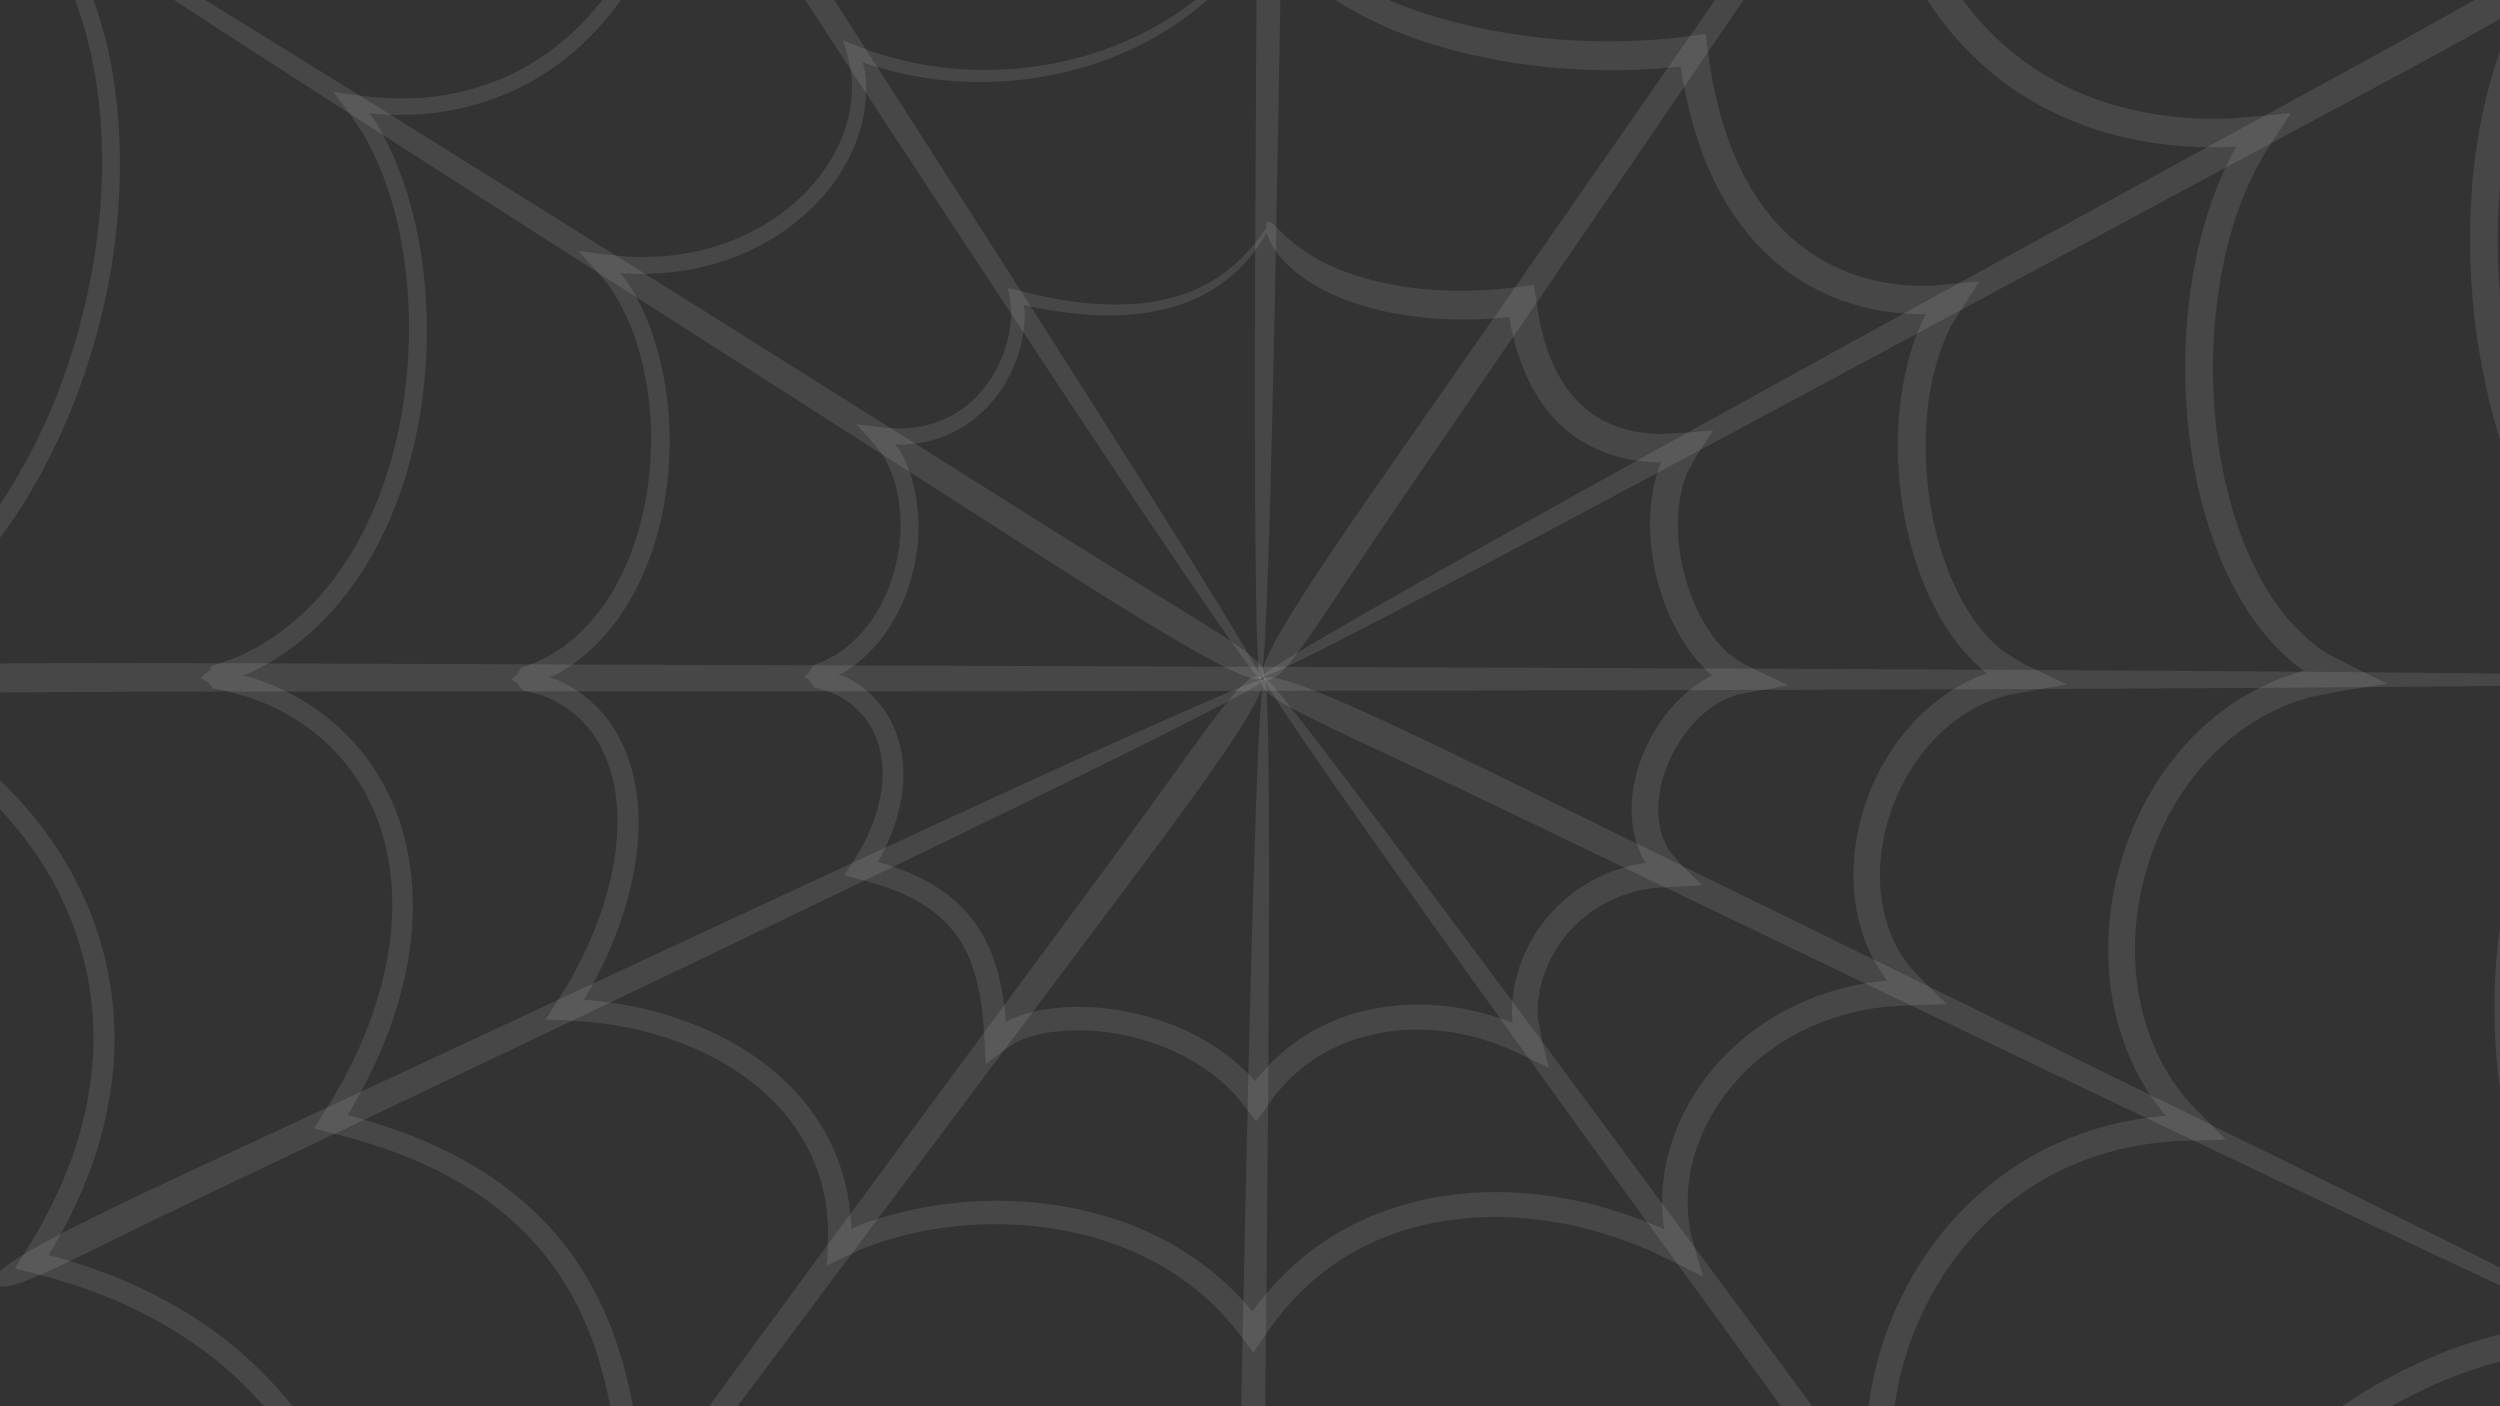 <svg width="800" height="450" viewBox="0 0 800 450" fill="none" xmlns="http://www.w3.org/2000/svg">
<rect x="0" y="0" width="800" height="450" fill="#333333" stroke="none"/>
<g clip-path="url(#clip0_11056_701)">
<path d="M870.651 217.561C870.651 221.068 368.843 221.261 84.81 221.261C-34.551 221.261 -73.032 223.504 -77.708 218.081C-81.821 213.312 -40.683 211.722 80.698 212.257C364.686 213.49 870.651 214.04 870.651 217.546V217.561Z" fill="#FFFCFC" fill-opacity="0.1"/>
<path d="M404.266 217.65C405.765 220.815 191.063 322.965 69.489 380.674C18.404 404.923 2.89 414.774 -1.43 410.822C-5.23 407.345 11.694 397.553 63.877 373.364C185.971 316.784 402.766 214.456 404.28 217.635L404.266 217.65Z" fill="#FFFCFC" fill-opacity="0.1"/>
<path d="M868.335 441.489C866.821 444.654 620.972 326.427 481.85 259.402C423.387 231.231 403.583 224.173 403.627 218.185C403.672 212.926 424.515 221.202 483.736 250.309C622.293 318.434 869.85 438.325 868.335 441.489Z" fill="#FFFCFC" fill-opacity="0.1"/>
<path d="M113.151 609.639C110.33 607.559 263.763 399.589 350.701 281.942C387.237 232.508 397.214 215.228 403.004 216.521C408.096 217.65 396.768 235.644 359.193 285.597C271.275 402.486 115.972 611.72 113.151 609.639Z" fill="#FFFCFC" fill-opacity="0.1"/>
<path d="M404.607 217.1C405.483 217.1 405.928 232.924 406.062 258.867C406.21 284.809 406.047 320.885 405.72 361.433C405.082 442.529 403.79 541.499 402.974 613.042C402.632 643.1 402.989 662.995 402.811 675.625C402.588 688.299 401.89 693.573 399.159 694.836C397.971 695.386 396.976 694.509 396.16 691.894C395.343 689.294 394.69 684.926 394.274 678.656C393.413 666.056 393.354 645.581 393.962 615.003C395.402 543.461 397.184 443.97 399.055 362.369C399.99 321.568 400.94 285.24 401.875 259.119C402.811 232.999 403.731 217.071 404.607 217.085V217.1Z" fill="#FFFCFC" fill-opacity="0.1"/>
<path d="M404.488 216.729C405.201 216.209 415.326 229.017 431.523 250.368C447.72 271.705 469.974 301.584 494.93 335.223C544.827 402.486 605.547 484.727 649.832 543.862C687.051 593.563 701.051 608.05 698.186 613.295C695.736 617.871 681.38 601.854 643.909 550.979C600.099 491.443 539.423 408.474 490.194 340.052C465.564 305.834 443.785 275.27 428.331 253.132C412.876 230.993 403.761 217.264 404.473 216.759L404.488 216.729Z" fill="#FFFCFC" fill-opacity="0.1"/>
<path d="M403.701 216.551C402.024 213.475 627.252 90.241 754.793 20.586C808.387 -8.685 824.599 -20.081 829.29 -16.485C833.418 -13.306 815.706 -1.82 760.955 27.48C632.834 96.036 405.394 219.641 403.716 216.551H403.701Z" fill="#FFFCFC" fill-opacity="0.1"/>
<path d="M-5.913 -41.967C-4.043 -44.939 213.064 91.652 335.9 169.064C387.519 201.603 405.349 210.191 404.488 216.045C403.731 221.201 385.085 211.335 332.886 177.8C210.734 99.364 -7.784 -38.996 -5.913 -41.967Z" fill="#FFFCFC" fill-opacity="0.1"/>
<path d="M674.195 -175.528C677.09 -173.537 534.583 34.433 453.836 152.096C419.898 201.544 410.813 218.75 405.023 217.62C399.931 216.625 410.323 198.676 445.255 148.708C527.012 31.759 671.3 -177.519 674.195 -175.528Z" fill="#FFFCFC" fill-opacity="0.1"/>
<path d="M403.39 217.086C402.514 217.086 402.009 201.752 401.757 176.627C401.504 151.487 401.519 116.54 401.668 77.24C401.979 -1.33 402.855 -97.24 403.405 -166.568C403.627 -195.705 403.197 -214.961 403.345 -227.205C403.523 -239.477 404.221 -244.604 406.938 -245.837C409.284 -246.921 410.976 -242.375 411.867 -230.161C412.772 -217.963 412.906 -198.127 412.416 -168.5C411.258 -99.171 409.877 -2.771 408.348 76.304C407.576 115.842 406.789 151.041 405.958 176.359C405.127 201.678 404.266 217.1 403.39 217.1V217.086Z" fill="#FFFCFC" fill-opacity="0.1"/>
<path d="M403.479 217.427C402.751 217.903 393.339 204.679 378.374 182.644C363.424 160.61 342.922 129.779 320 95.025C274.17 25.534 218.691 -59.589 178.607 -121.147C144.922 -172.883 132.184 -188.35 135.42 -193.313C138.256 -197.681 151.201 -180.713 185.006 -127.818C224.644 -66.008 279.782 19.962 325.003 90.494C347.554 125.797 367.537 157.296 381.7 180.074C395.863 202.866 404.206 216.952 403.479 217.427Z" fill="#FFFCFC" fill-opacity="0.1"/>
<path d="M406.745 71.089C406.923 71.178 406.017 73.229 403.894 76.958C401.534 80.509 397.763 85.843 390.978 90.702C390.132 91.296 389.256 91.905 388.351 92.529C387.386 93.049 386.406 93.599 385.396 94.149C383.407 95.353 381.106 96.125 378.775 97.121C373.995 98.725 368.635 100.092 362.771 100.583C356.937 101.073 350.642 101.073 344.065 100.375C340.799 99.973 337.414 99.587 334 98.904C332.426 98.606 330.08 98.191 329.754 98.087L328.611 97.834L328.046 97.715L327.764 97.656C327.764 97.656 327.66 97.626 327.631 97.641L327.66 97.789C327.794 98.384 327.883 98.978 327.913 99.587C327.913 99.736 327.942 99.884 327.942 100.033V100.701C327.972 101.459 327.898 102.217 327.868 102.975C327.675 106.006 327.126 109.052 326.265 112.053C324.543 118.026 321.559 123.91 317.149 128.962C312.77 134.014 306.846 138.159 300.047 140.343C296.662 141.443 293.084 142.096 289.477 142.26C288.838 142.29 288.333 142.304 287.754 142.26C287.472 142.26 287.205 142.23 286.938 142.2L286.537 142.156C286.433 142.156 286.166 142.067 286.374 142.23C286.775 142.631 287.146 143.062 287.487 143.493L287.948 144.177L288.749 145.603C290.471 148.946 291.718 152.512 292.55 156.182C294.198 163.522 294.346 171.263 292.995 178.871C291.659 186.463 288.942 194.011 284.548 200.831C282.351 204.234 279.708 207.413 276.635 210.221C275.091 211.618 273.458 212.94 271.706 214.114L271.053 214.575C270.875 214.694 270.889 214.679 270.8 214.738L270.4 214.976C270.118 215.154 269.939 215.229 269.717 215.347C269.182 215.615 268.633 215.808 268.084 215.957C268.692 216.046 269.286 216.165 269.85 216.358C270.177 216.462 270.489 216.596 270.786 216.729L272.671 217.754C273.339 218.141 274.037 218.616 274.72 219.047C277.407 220.875 279.842 223.133 281.89 225.733C286.003 230.934 288.319 237.427 288.913 243.935C289.521 250.472 288.497 256.98 286.582 263.102C285.602 266.163 284.355 269.119 282.974 272.002L281.876 274.141L281.579 274.691L281.415 274.973C281.178 275.404 281.074 275.553 280.911 275.82C279.901 275.449 289.224 278.153 294.881 281.125C301.071 284.2 306.965 288.643 311.345 294.453C312.532 295.834 313.379 297.439 314.344 298.969C315.294 300.515 315.962 302.179 316.778 303.798C317.417 305.462 318.07 307.127 318.619 308.82C319.079 310.514 319.644 312.223 319.985 313.932C320.757 317.349 321.292 320.796 321.663 324.214L321.87 326.398L321.9 326.784V326.977L321.915 327.066C321.93 327.066 321.96 327.022 321.989 327.007C322.212 326.799 322.479 326.65 322.746 326.502L323.296 326.249C323.786 326.026 324.276 325.803 324.78 325.625C325.775 325.254 326.77 324.867 327.779 324.585C331.802 323.352 335.9 322.683 339.968 322.371C348.133 321.777 356.269 322.609 364.167 324.496C372.05 326.413 379.74 329.384 386.777 333.678C390.296 335.818 393.651 338.269 396.754 341.048C397.511 341.761 398.312 342.43 399.025 343.187L400.124 344.302L400.673 344.866L400.821 345.03L400.896 345.104L401.4 345.684L401.638 345.981C401.89 345.669 402.157 345.268 402.41 344.911C402.336 344.956 402.87 344.391 403.212 344.005L404.325 342.771L406.552 340.29C408.096 338.685 409.833 337.289 411.481 335.788C413.188 334.362 415.073 333.173 416.87 331.866C424.337 327.022 432.814 323.887 441.47 322.445C450.14 320.989 458.988 321.153 467.524 322.639C469.647 323.099 471.77 323.515 473.878 324.006C475.957 324.63 478.035 325.209 480.099 325.863L483.543 327.17C483.736 327.245 483.988 327.408 484.122 327.423L484.048 327.141C484.018 327.037 484.003 326.992 483.973 326.725L483.899 326.071V325.907L483.87 325.833V325.521V324.065L483.899 321.138C483.899 320.157 484.107 319.206 484.211 318.255L484.597 315.388L485.295 312.594C487.21 305.15 490.936 298.286 495.939 292.61C500.928 286.919 507.237 282.432 514.155 279.565C515.848 278.733 517.644 278.257 519.426 277.707C520.316 277.44 521.207 277.158 522.098 276.92L524.83 276.43L526.032 276.222C526.032 276.222 526.047 276.222 526.106 276.222C526.195 276.207 526.285 276.207 526.359 276.192H526.611L526.745 276.162H526.804C526.804 276.162 526.774 276.132 526.76 276.117C526.641 275.999 526.522 275.865 526.418 275.731L526.27 275.508C525.809 274.647 525.29 273.8 524.934 272.893C523.33 269.327 522.469 265.509 522.202 261.75C521.682 254.202 523.345 246.951 526.136 240.413C528.972 233.861 532.98 227.917 538.146 223.014C540.715 220.578 543.639 218.379 546.802 216.685L547.247 216.432L547.306 216.402L547.41 216.358L547.633 216.269C547.781 216.224 547.93 216.179 548.078 216.165C547.96 216.105 547.796 216.016 547.663 215.927C547.603 215.882 547.529 215.838 547.47 215.778L547.381 215.704L546.742 215.11C543.966 212.569 541.635 209.716 539.601 206.73C535.563 200.757 532.802 194.264 530.887 187.667C528.972 181.055 528.007 174.279 527.992 167.519C527.992 164.131 528.289 160.744 528.868 157.415C529.001 156.583 529.179 155.751 529.372 154.919C529.565 154.087 529.758 153.255 530.011 152.438C530.263 151.621 530.471 150.803 530.783 150.001L531.228 148.798L531.347 148.5C531.317 148.59 531.317 148.589 531.317 148.56V148.515C531.421 148.307 531.525 148.129 531.644 147.965C531.555 147.921 531.317 147.995 531.124 147.965H530.976H530.902H530.857H530.709C529.699 147.906 528.69 147.861 527.68 147.802C526.685 147.772 525.676 147.653 524.696 147.505C523.701 147.371 522.721 147.223 521.742 147.089C520.777 146.866 519.797 146.643 518.847 146.435L517.407 146.108L515.996 145.648C508.499 143.315 501.863 139.006 497.038 133.627C492.169 128.263 489.051 122.142 486.824 116.243C486.304 114.757 485.8 113.286 485.295 111.83C484.924 110.359 484.567 108.903 484.196 107.462C483.84 106.021 483.454 104.594 483.276 103.183C483.187 102.663 483.098 102.143 483.023 101.623L482.994 101.519C482.994 101.519 482.964 101.444 482.905 101.474C482.697 101.504 483.424 101.444 481.554 101.623C478.956 101.875 476.417 102.039 473.952 102.158C469.009 102.351 464.332 102.276 459.938 101.994C451.134 101.4 443.4 99.988 436.793 98.027C423.521 94.194 414.821 88.102 410.174 82.782C407.829 80.123 406.478 77.686 405.75 75.799C405.023 73.897 404.978 72.501 405.26 71.639C405.513 70.866 406.121 70.837 407.042 71.505C407.947 72.174 409.224 73.511 411.139 75.339C414.969 78.919 421.858 84.328 434.032 88.206C440.074 90.152 447.349 91.727 455.826 92.515C460.057 92.901 464.6 93.094 469.41 93.035C471.815 93.005 474.294 92.886 476.833 92.723C478.095 92.604 479.386 92.529 480.693 92.396C481.598 92.307 482.504 92.203 483.409 92.099C484.76 91.935 486.111 91.772 487.477 91.593L489.541 91.341L490.58 91.222C490.58 91.222 490.788 91.148 490.803 91.237L490.847 91.489L490.936 92.01C491.159 93.391 491.382 94.773 491.604 96.17C491.931 98.176 492.258 100.226 492.584 102.291C492.822 103.673 493.237 104.996 493.549 106.377C493.905 107.744 494.173 109.171 494.692 110.493C495.153 111.845 495.628 113.212 496.118 114.609C496.726 115.916 497.335 117.254 497.958 118.591C499.324 121.191 500.868 123.761 502.783 126.079C504.654 128.442 506.925 130.477 509.405 132.349C510.028 132.81 510.726 133.167 511.394 133.598C512.077 133.984 512.7 134.489 513.443 134.771C514.898 135.425 516.323 136.198 517.911 136.644C520.984 137.802 524.399 138.367 527.888 138.724C528.779 138.783 529.655 138.828 530.56 138.887C530.768 138.947 532.03 138.857 532.995 138.813C534.004 138.753 535.014 138.709 536.023 138.649C540.032 138.501 544.204 138.04 548.212 137.743C547.395 138.991 546.534 140.313 545.658 141.651C544.634 143.226 543.595 144.801 542.57 146.39C541.754 147.891 540.937 149.377 540.121 150.878C540.017 151.071 539.943 151.249 539.854 151.427L539.661 151.933L539.468 152.438L539.097 153.448L538.458 155.528C537.686 158.351 537.226 161.338 537.033 164.384C536.647 170.491 537.256 176.88 538.829 183.105C540.388 189.331 542.823 195.467 546.282 200.905C548.019 203.624 550.008 206.15 552.265 208.305L553.111 209.107L555.249 210.667L556.318 211.455L556.852 211.841C557.03 211.975 557.313 212.079 557.55 212.212L560.445 213.654L561.9 214.382L563.459 215.125L566.591 216.625C568.462 217.517 570.318 218.393 572.188 219.285C568.299 219.998 564.409 220.711 560.504 221.424L557.609 222.004C556.674 222.212 555.576 222.346 554.937 222.673L552.725 223.549L551.612 223.98L551.33 224.084L551.211 224.144L550.988 224.277C548.494 225.6 546.237 227.293 544.1 229.284C539.869 233.252 536.409 238.303 534.019 243.801C531.644 249.298 530.293 255.331 530.694 261.14C530.887 264.038 531.54 266.861 532.683 269.416C532.921 270.085 533.307 270.665 533.633 271.289C533.945 271.987 534.494 272.626 535.073 273.28L536.766 275.256L537.612 276.251L538.651 277.291L540.73 279.371L544.619 283.22L543.639 283.339L542.422 283.413L539.972 283.547L535.088 283.814L530.159 284.096C529.313 284.111 528.511 284.275 527.695 284.423L526.374 284.661L524.058 285.062C523.3 285.255 522.558 285.508 521.816 285.731C520.316 286.191 518.787 286.563 517.392 287.276C511.602 289.638 506.346 293.353 502.175 298.078C497.988 302.803 494.87 308.523 493.267 314.645L492.673 316.948L492.361 319.295C492.287 320.083 492.094 320.856 492.094 321.643L492.065 323.991V325.164C492.065 325.283 492.02 325.313 492.065 325.506L492.169 326.086L492.391 327.245L493.252 331.895C493.49 333.411 493.95 335.09 494.366 336.724L495.613 341.642C495.286 341.538 494.826 341.3 494.395 341.107L493.104 340.498L490.535 339.265L485.399 336.813L482.771 335.58C482.326 335.372 481.895 335.238 481.465 335.06L480.262 334.599L477.53 333.544L471.919 331.851L466.188 330.588C458.483 329.221 450.526 329.042 442.821 330.32C435.115 331.583 427.678 334.302 421.16 338.507C419.601 339.651 417.939 340.662 416.454 341.91C415.029 343.217 413.5 344.406 412.149 345.802L410.204 347.957L409.224 349.027C408.883 349.413 408.645 349.606 408.051 350.453C406.017 353.261 403.998 356.129 401.979 358.863L398.832 354.732L395.774 350.988L395.388 350.527C395.254 350.364 395.12 350.201 395.061 350.156L394.586 349.666L393.636 348.685C393.027 348.016 392.315 347.422 391.661 346.798C388.959 344.346 385.99 342.162 382.858 340.246C376.593 336.382 369.615 333.634 362.43 331.866C355.244 330.112 347.806 329.34 340.547 329.83C336.924 330.082 333.346 330.662 329.976 331.687C329.115 331.91 328.314 332.237 327.497 332.534C327.081 332.668 326.695 332.846 326.309 333.024L325.493 333.381C325.122 333.559 324.765 333.753 324.394 333.946L322.197 335.446L321.099 336.189L319.97 337.066L317.699 338.819L315.62 340.468C315.561 340.231 315.487 340.038 315.427 339.785L315.368 338.715L315.249 336.576L315.012 332.326C314.937 330.915 314.863 329.473 314.744 328.077L314.462 325.016C314.121 321.806 313.646 318.627 312.963 315.536C312.651 313.976 312.161 312.505 311.775 310.975C311.3 309.489 310.736 308.063 310.202 306.607C308.925 303.828 307.529 301.109 305.674 298.732C302.066 293.903 297.197 290.129 291.718 287.35C285.825 284.438 281.965 283.145 270.236 280.099C271.558 277.99 272.983 275.82 274.156 273.8L275.076 272.254C275.373 271.749 275.744 271.155 275.848 270.917L276.858 268.986C278.134 266.385 279.263 263.741 280.153 261.036C281.89 255.628 282.781 249.997 282.321 244.544C281.861 239.106 280.02 233.89 276.783 229.745C275.18 227.665 273.25 225.852 271.097 224.366C269.984 223.623 268.974 222.985 267.505 222.286C266.436 221.855 265.397 221.395 264.298 220.979L260.497 219.998C259.384 217.829 258.3 217.101 257.202 216.61L257.974 216.046C258.226 215.823 258.508 215.763 258.746 215.347L259.488 214.322C259.607 214.114 259.74 214.055 259.859 213.743L260.2 212.896C261.804 212.272 263.645 211.737 264.803 210.979L266.762 209.924C267.059 209.761 267.46 209.553 267.698 209.419L268.247 209.033C269.746 208.037 271.157 206.923 272.508 205.719C275.18 203.312 277.526 200.549 279.5 197.562C283.434 191.574 285.988 184.769 287.265 177.89C288.556 171.011 288.482 163.983 287.086 157.445C286.374 154.176 285.32 151.041 283.865 148.144C282.529 144.86 277.466 139.452 274.111 135.871C274.156 135.663 275.046 135.871 275.655 135.93L277.615 136.198C278.906 136.376 280.242 136.525 281.593 136.673C282.93 136.822 284.295 137 285.513 137C286.745 137.015 288.051 137.149 289.209 137.089C292.401 136.985 295.534 136.45 298.488 135.529C304.412 133.702 309.578 130.225 313.512 125.812C317.461 121.414 320.237 116.169 321.885 110.805C322.702 108.116 323.236 105.397 323.459 102.707C323.489 102.039 323.578 101.37 323.563 100.701C323.563 100.434 323.578 99.884 323.563 99.439C323.563 98.978 323.489 98.488 323.444 98.012C323.311 96.14 322.939 94.149 322.628 92.381L322.791 92.203C322.91 92.203 323.073 92.262 323.207 92.292L324.068 92.5L325.79 92.931C326.933 93.213 328.061 93.495 329.175 93.763C331.639 94.402 332.99 94.624 334.727 94.996C338.038 95.739 341.304 96.17 344.466 96.645C350.82 97.462 356.848 97.611 362.459 97.299C368.086 96.987 373.193 95.843 377.795 94.476C380.022 93.599 382.249 92.945 384.164 91.876C385.144 91.385 386.109 90.91 387.029 90.449C387.905 89.885 388.766 89.35 389.598 88.815C396.249 84.476 400.198 79.588 402.826 76.334C405.231 72.887 406.507 71.059 406.715 71.178L406.745 71.089Z" fill="#FFFCFC" fill-opacity="0.1"/>
<path d="M407.101 -27.317C407.205 -27.257 406.834 -26.41 406.032 -24.791C405.26 -23.156 403.909 -20.809 401.979 -17.837C400.005 -14.895 397.422 -11.329 393.933 -7.466C390.429 -3.618 386.064 0.542 380.66 4.628C369.897 12.771 354.725 20.586 335.692 24.182C326.205 25.994 315.813 26.708 304.857 25.92C299.379 25.504 293.767 24.657 288.096 23.38C286.671 23.067 285.246 22.741 283.835 22.325C282.425 21.923 280.97 21.582 279.56 21.091C278.877 20.868 278.283 20.705 277.689 20.482L276.798 20.155L276.353 19.992L276.13 19.918C276.13 19.918 276.041 19.873 276.026 19.888L276.056 20.007C276.382 20.972 276.635 21.953 276.783 22.934L276.947 24.226C277.036 24.85 277.08 25.489 277.095 26.113C277.14 27.376 277.229 28.654 277.14 29.932C276.976 35.028 275.907 40.169 274.081 45.058C270.429 54.879 263.734 63.719 255.227 70.643C246.705 77.597 236.328 82.664 225.105 85.353C219.493 86.69 213.673 87.433 207.764 87.612C206.295 87.701 204.81 87.671 203.326 87.626C201.396 87.597 201.455 87.597 200.891 87.552C200.431 87.507 199.956 87.507 199.495 87.433L198.812 87.344L198.471 87.299C198.382 87.299 198.159 87.225 198.322 87.359C199.005 88.028 199.614 88.741 200.163 89.499L200.683 90.256C201.113 90.91 201.574 91.534 201.96 92.203C202.717 93.555 203.489 94.907 204.261 96.259C207.141 101.786 209.279 107.685 210.867 113.747C213.985 125.901 214.994 138.768 213.822 151.695C212.604 164.592 209.323 177.697 202.91 189.732C199.688 195.735 195.65 201.425 190.647 206.373C189.356 207.577 188.153 208.854 186.728 209.909C185.347 211.009 183.996 212.168 182.467 213.104L180.24 214.575C179.869 214.827 179.483 215.05 179.082 215.258L178.31 215.674C177.865 215.912 177.583 216.076 177.197 216.224C176.633 216.492 176.039 216.64 175.475 216.833C176.113 216.922 176.736 217.056 177.33 217.22C178.147 217.547 177.568 217.131 181.071 218.899C182.333 219.612 183.64 220.28 184.813 221.142L186.624 222.39L188.316 223.787C190.603 225.644 192.577 227.843 194.418 230.146C196.14 232.524 197.758 235.005 198.976 237.665C201.514 242.939 203.058 248.63 203.801 254.35C204.528 260.086 204.484 265.851 203.905 271.556C202.747 282.967 199.421 294.037 194.819 304.526C193.691 307.171 192.414 309.727 191.122 312.297L189.088 316.101L187.455 318.924C187.322 319.162 187.188 319.37 187.04 319.593L186.832 319.92C186.757 319.994 186.876 319.979 186.921 319.979H187.114C187.381 319.979 187.574 319.979 188.168 320.038C188.762 320.083 188.747 320.053 190.617 320.261C202.182 321.45 213.718 324.199 224.644 328.849C235.541 333.5 245.874 340.097 254.262 349.012C262.635 357.882 268.707 369.249 271.097 381.433C271.394 382.948 271.602 384.493 271.854 386.024L272.3 390.645L272.359 392.606C272.359 392.829 272.344 393.067 272.359 393.26C272.582 393.156 272.716 393.081 273.012 392.948L273.458 392.755L273.755 392.621L274.824 392.205C276.249 391.655 277.674 391.105 279.114 390.63C280.554 390.139 281.994 389.664 283.464 389.248C295.133 385.816 307.262 384.211 319.436 384.241C331.595 384.285 343.828 386.009 355.556 389.709C367.269 393.393 378.463 399.188 388.098 407.063C389.316 408.044 390.503 409.024 391.632 410.094C392.775 411.149 393.948 412.174 395.017 413.318C396.085 414.447 397.229 415.517 398.223 416.706L400.391 419.217L400.732 419.663C400.836 419.678 400.94 419.395 401.059 419.276C401.088 419.217 401.207 419.068 401.178 419.098L402.558 417.271L403.969 415.428L405.483 413.66C413.5 404.166 423.565 396.306 434.819 390.972C446.057 385.593 458.305 382.636 470.568 381.759C482.845 380.898 495.167 382.012 507.014 384.791C512.938 386.172 518.772 387.94 524.444 390.065C525.869 390.6 527.279 391.12 528.675 391.729L531.792 393.037C532.104 393.156 532.46 393.379 532.653 393.423C532.564 393.126 532.49 392.844 532.445 392.532L532.253 391.209C532.163 390.466 532.134 389.738 532.06 388.995C531.911 387.524 531.896 386.039 531.896 384.553C531.896 378.639 532.772 372.755 534.465 367.169C537.805 355.951 544.055 345.817 552.102 337.631C560.148 329.429 569.991 323.174 580.561 319.132C585.846 317.126 591.295 315.581 596.832 314.675C598.213 314.392 599.609 314.273 600.989 314.065L602.741 313.828L603.053 313.798C603.513 313.739 603.765 313.783 603.944 313.724C603.736 313.531 603.543 313.323 603.38 313.1L602.608 312.015C602.177 311.391 601.702 310.797 601.346 310.143C600.603 308.835 599.742 307.587 599.119 306.22C596.387 300.871 594.635 295.092 593.774 289.282C592.052 277.603 593.7 265.836 597.664 255.138C601.643 244.44 608.011 234.663 616.474 227.041C620.705 223.237 625.47 220.013 630.607 217.591C631.913 217.041 633.175 216.358 634.526 215.927L635.194 215.689C635.194 215.689 635.313 215.645 635.373 215.63C635.595 215.556 635.922 215.526 636.055 215.466C635.803 215.347 635.595 215.243 635.328 215.05L635.135 214.917L633.561 213.55C632.997 213.045 632.418 212.554 631.869 212.034L630.31 210.429C626.168 206.106 622.828 201.262 620.066 196.21C614.559 186.092 611.218 175.26 609.229 164.428C607.343 153.567 606.764 142.617 607.774 131.889C608.279 126.525 609.155 121.206 610.491 116.006C610.862 114.713 611.174 113.405 611.574 112.128L612.851 108.309L614.336 104.565C614.603 103.941 614.9 103.346 615.182 102.722L615.939 101.103C616.043 100.91 616.206 100.642 616.34 100.449L615.895 100.479H615.672L614.796 100.508C611.5 100.464 608.234 100.315 605.027 99.884C598.599 99.082 592.393 97.433 586.618 95.1C580.843 92.708 575.514 89.617 570.778 85.977C566.042 82.322 561.93 78.132 558.411 73.689C551.33 64.804 546.757 54.953 543.476 45.429C541.947 40.63 540.566 35.905 539.631 31.239C539.082 28.922 538.725 26.604 538.31 24.316L538.057 22.859L537.983 22.399L537.849 21.492L537.82 21.27C537.82 21.27 537.731 21.27 537.701 21.27L537.449 21.299L537.211 21.329H537.092L536.647 21.389C534.465 21.582 532.327 21.834 530.204 21.953C528.081 22.087 525.988 22.25 523.924 22.31C521.86 22.414 519.826 22.458 517.807 22.473C509.761 22.562 502.175 22.176 495.063 21.463C480.811 20.036 468.445 17.302 457.859 14.004C447.289 10.646 438.53 6.664 431.448 2.533C424.397 -1.657 419.022 -5.98 415.133 -9.992C411.228 -14.004 408.853 -17.703 407.428 -20.541C406.017 -23.424 405.631 -25.504 405.72 -26.722C405.81 -27.807 406.478 -27.718 407.71 -26.47C408.318 -25.846 409.061 -24.925 410.115 -23.795C411.08 -22.622 412.386 -21.284 413.886 -19.68C416.974 -16.53 421.383 -12.696 427.589 -8.699C433.794 -4.703 441.841 -0.661 451.891 2.949C461.957 6.515 474.027 9.591 488.116 11.478C502.219 13.35 518.268 14.019 536.157 12.102C538.28 11.85 540.403 11.582 542.556 11.315C543.625 11.196 544.723 11.032 545.777 10.928C545.911 11.939 546.059 12.934 546.193 13.944C546.475 15.965 546.757 18.001 547.039 20.051L547.247 21.552L547.395 22.414L547.707 24.137C548.464 28.758 549.607 33.424 550.914 38.119C553.69 47.465 557.624 56.989 563.77 65.517C569.872 74.016 578.245 81.43 588.652 86.007C593.834 88.34 599.475 89.9 605.384 90.776C608.353 91.163 611.367 91.415 614.425 91.445C614.618 91.445 614.811 91.445 615.004 91.445H615.731C616.533 91.415 617.305 91.445 618.136 91.385C619.769 91.326 621.506 91.148 623.229 90.984C626.628 90.672 630.028 90.345 633.457 90.019C633.071 90.598 632.671 91.222 632.255 91.846C630.755 94.164 629.197 96.422 627.742 98.815L625.53 102.366C625.173 102.96 624.758 103.554 624.446 104.134C624.372 104.282 624.283 104.401 624.208 104.594L623.986 105.07L623.793 105.486C622.694 107.7 621.744 110.018 620.913 112.395C619.25 117.164 618.047 122.187 617.275 127.342C615.776 137.669 615.85 148.471 617.364 159.198C618.894 169.896 621.922 180.609 626.881 190.326C629.375 195.17 632.344 199.776 635.981 203.699C636.931 204.62 637.778 205.675 638.817 206.507L640.301 207.814L640.48 207.978C640.48 207.978 640.583 208.082 640.776 208.201L641.712 208.795L643.582 209.984L645.453 211.172L646.388 211.767C646.552 211.871 646.685 211.96 646.863 212.064L647.472 212.361L652.327 214.709C655.326 216.15 658.339 217.591 661.338 219.032C658.636 219.508 655.934 219.983 653.232 220.459C650.382 220.979 647.531 221.499 644.681 222.019C643.983 222.167 643.196 222.257 642.573 222.435L640.673 222.94C640.005 223.089 639.485 223.326 638.891 223.52L637.585 223.98C636.441 224.337 635.387 224.931 634.274 225.377C629.924 227.412 625.856 230.146 622.204 233.43C614.885 239.982 609.199 248.6 605.651 258.08C602.118 267.544 600.678 277.96 602.147 287.974C602.875 292.967 604.359 297.84 606.631 302.313C607.15 303.457 607.878 304.482 608.472 305.581C608.769 306.131 609.169 306.621 609.511 307.142L610.06 307.914L610.55 308.612C610.743 308.895 610.951 309.147 611.174 309.4C611.575 309.905 612.049 310.41 612.569 310.916L614.054 312.446L617.038 315.507L622.976 321.346C618.092 321.554 612.762 321.554 607.937 321.896L604.226 322.089C603.483 322.119 603.276 322.163 602.949 322.208L601.999 322.341C600.737 322.535 599.475 322.639 598.228 322.891C593.195 323.708 588.266 325.09 583.501 326.888C573.985 330.499 565.151 336.1 557.966 343.396C550.78 350.676 545.243 359.65 542.303 369.457C540.819 374.345 540.062 379.442 540.047 384.538C540.047 385.816 540.047 387.079 540.18 388.342C540.24 388.981 540.255 389.605 540.329 390.243L540.715 392.933C541.116 395.384 542.006 398.133 542.719 400.763C543.461 403.438 544.203 405.904 544.946 408.475C544.5 408.326 543.803 407.94 543.224 407.657L541.412 406.736L537.775 404.909C535.355 403.69 532.921 402.561 530.486 401.372L528.66 400.496C528.289 400.317 528.214 400.288 528.036 400.213L527.546 400.005L525.572 399.173C524.265 398.594 522.914 398.103 521.578 397.598C516.219 395.578 510.741 393.899 505.159 392.591C494.009 389.961 482.474 388.906 471.072 389.679C459.685 390.451 448.417 393.171 438.159 398.059C427.885 402.903 418.725 410.02 411.362 418.712L409.966 420.331L408.66 422.025L407.324 423.778C406.463 424.908 405.81 425.963 405.052 427.047L402.855 430.301L401.757 431.921L401.207 432.738C401.163 432.827 401.118 432.887 401.059 432.768L400.91 432.575L400.613 432.188L395.848 425.948C395.432 425.428 395.076 424.908 394.601 424.388L393.769 423.422L392.374 421.802C391.454 420.718 390.414 419.737 389.449 418.697C388.484 417.642 387.401 416.721 386.361 415.755C385.337 414.76 384.238 413.868 383.125 412.977C374.321 405.77 364.033 400.392 353.136 396.93C342.224 393.468 330.734 391.818 319.287 391.744C307.826 391.685 296.35 393.185 285.439 396.35C282.707 397.123 280.035 398.059 277.392 399.069L276.397 399.441L274.764 400.169L271.439 401.669C269.227 402.68 266.926 403.839 264.684 404.894L264.921 397.375C265.04 394.909 264.907 391.908 264.892 390.972L264.506 386.841C264.283 385.474 264.105 384.107 263.838 382.755C261.73 371.908 256.415 361.879 248.903 353.841C241.361 345.788 231.889 339.651 221.749 335.298C211.58 330.93 200.713 328.285 189.786 327.126C188.762 326.962 186.178 326.844 184.145 326.71C182.096 326.561 179.72 326.472 177.419 326.368L175.697 326.294L174.836 326.264H174.613C174.613 326.264 174.688 326.13 174.717 326.071L174.955 325.699L176.826 322.772L180.537 316.903L183.016 312.669L184.961 309.058C186.193 306.621 187.426 304.185 188.494 301.689C192.889 291.763 196.051 281.333 197.164 270.783C197.714 265.524 197.758 260.249 197.135 255.108C196.482 249.982 195.145 244.99 192.978 240.443C191.939 238.155 190.573 236.06 189.133 234.039C187.589 232.108 185.941 230.25 184.041 228.69L182.63 227.502L181.116 226.447C180.136 225.704 179.023 225.139 177.954 224.53C177.434 224.203 176.87 223.95 176.306 223.698C175.905 223.534 174.762 222.955 173.797 222.628L173.04 222.346L172.194 222.123L170.501 221.677L167.116 220.786C166.522 219.864 165.943 219.211 165.35 218.423L163.613 217.398L165.216 216.061L165.617 215.719C165.75 215.57 165.869 215.273 165.988 215.065L166.745 213.654C169.61 212.762 172.372 211.707 174.51 210.474L175.861 209.761C176.217 209.583 176.558 209.389 176.885 209.166L178.874 207.874C180.24 207.071 181.428 206.017 182.675 205.051C183.952 204.13 185.035 202.956 186.193 201.901C190.706 197.488 194.433 192.317 197.432 186.79C203.429 175.691 206.621 163.344 207.854 151.101C209.041 138.843 208.15 126.585 205.285 115.114C203.83 109.394 201.856 103.852 199.243 98.74C198.545 97.492 197.847 96.244 197.164 94.996C196.808 94.387 196.392 93.807 196.006 93.213L195.205 91.995C194.923 91.549 194.566 91.103 194.24 90.657C192.815 88.889 191.196 87.121 189.712 85.368C188.183 83.659 186.639 82.069 185.124 80.42C185.169 80.242 185.896 80.42 186.401 80.465L188.019 80.688L191.256 81.118C193.394 81.445 195.576 81.594 197.714 81.832C198.783 81.936 199.866 82.069 200.921 82.144L203.34 82.218C204.736 82.263 206.131 82.307 207.512 82.218C213.064 82.099 218.528 81.445 223.798 80.227C234.339 77.79 244.063 73.125 252.05 66.736C260.037 60.376 266.272 52.234 269.687 43.304C271.394 38.847 272.404 34.226 272.597 29.635C272.701 28.491 272.612 27.347 272.597 26.217C272.597 25.653 272.567 25.088 272.478 24.524L272.389 23.677C272.344 23.29 272.315 22.889 272.24 22.503C272.018 20.943 271.513 19.308 271.172 17.748C270.786 16.173 270.296 14.687 269.865 13.172L269.984 13.053C270.058 13.053 270.207 13.127 270.31 13.172L271.008 13.439L272.404 13.974C273.339 14.331 274.26 14.687 275.18 15.044C277.021 15.757 278.921 16.411 280.688 16.99C283.419 17.867 286.151 18.669 288.883 19.294C294.331 20.601 299.735 21.478 305.035 21.953C315.62 22.859 325.716 22.325 334.95 20.705C353.478 17.511 368.383 10.23 379.102 2.563C384.491 -1.27 388.87 -5.223 392.448 -8.848C396.011 -12.503 398.698 -15.891 400.806 -18.684C402.87 -21.507 404.384 -23.706 405.334 -25.237C406.314 -26.737 406.878 -27.495 406.968 -27.436L407.101 -27.317Z" fill="#FFFCFC" fill-opacity="0.1"/>
<path d="M407.903 -121.369C408.036 -121.295 406.968 -119.096 404.711 -114.891C402.246 -110.82 398.565 -104.713 392.418 -97.76C391.632 -96.913 390.83 -96.036 389.999 -95.13C389.583 -94.684 389.152 -94.223 388.737 -93.763C388.276 -93.332 387.816 -92.886 387.356 -92.44C386.421 -91.549 385.456 -90.628 384.476 -89.692C383.466 -88.77 382.383 -87.909 381.299 -86.972C379.161 -85.071 376.682 -83.392 374.188 -81.534C371.575 -79.841 368.888 -78.013 365.918 -76.423C360.039 -73.139 353.418 -70.138 346.099 -67.686C338.78 -65.235 330.778 -63.363 322.227 -62.1C305.124 -59.559 285.899 -59.559 265.322 -61.951C255.034 -63.155 244.404 -64.923 233.493 -67.211C230.761 -67.79 228.014 -68.37 225.253 -69.024C223.917 -69.336 222.566 -69.648 221.215 -69.96C220.562 -70.123 219.894 -70.287 219.24 -70.45L218.261 -70.688C218.112 -70.703 217.889 -70.822 217.815 -70.762L217.904 -70.287C218.023 -69.663 218.142 -69.128 218.246 -68.162L218.394 -66.869C218.424 -66.736 218.439 -66.216 218.468 -65.874L218.528 -64.73L218.647 -62.441V-60.139C218.602 -47.851 216.004 -35.355 211.328 -23.29C206.577 -11.255 199.614 0.394 190.127 10.364C185.392 15.341 180.017 19.888 174.049 23.692C168.066 27.495 161.519 30.556 154.601 32.74C147.683 34.91 140.423 36.247 133.045 36.648C129.363 36.737 125.637 36.886 121.925 36.574L120.767 36.514C120.47 36.514 120.173 36.455 119.891 36.425C119.342 36.366 118.659 36.247 118.214 36.262C118.629 36.826 119.001 37.227 119.461 37.911L120.233 39.099L120.619 39.694C120.693 39.828 120.723 39.828 120.841 40.065L121.227 40.764C122.222 42.636 123.321 44.463 124.211 46.38C125.073 48.312 126.052 50.213 126.824 52.204C130.061 60.079 132.392 68.355 133.995 76.839C137.098 93.807 137.41 111.548 134.93 129.274C132.421 146.955 126.928 164.77 117.204 180.817C112.335 188.796 106.337 196.284 99.137 202.644C95.544 205.838 91.654 208.706 87.512 211.232L85.968 212.212L84.35 213.059L81.114 214.738L80.549 215.035L80.163 215.199L79.377 215.526C78.723 215.808 78.04 215.957 77.387 216.18C78.07 216.298 78.783 216.388 79.466 216.566L80.06 216.7L81.069 217.012L82.079 217.324L84.454 218.215L86.993 219.181C87.839 219.508 88.641 219.924 89.472 220.295L91.951 221.439C92.783 221.826 93.555 222.301 94.356 222.732C100.77 226.224 106.723 230.696 111.83 236.06C116.952 241.409 121.227 247.62 124.449 254.335C127.685 261.066 129.823 268.302 130.996 275.672C133.371 290.456 131.813 305.671 127.656 319.994C125.577 327.17 122.95 334.198 119.758 340.974C118.986 342.682 118.095 344.317 117.264 346.011C116.447 347.704 115.541 349.339 114.606 350.958L113.225 353.41L112.543 354.643L112.35 354.97L112.231 355.148L111.325 356.619C110.984 356.946 111.488 356.902 111.711 356.991L112.498 357.184L113.285 357.377L115.957 358.15C119.58 359.145 123.157 360.364 126.735 361.567C133.861 364.138 140.869 367.169 147.609 370.839C161.089 378.119 173.441 388.253 182.66 400.971C191.968 413.645 197.833 428.563 201.247 443.748C202.969 451.355 204.098 459.067 204.81 466.808L205.27 472.617L205.597 478.427L205.745 482.884C205.745 483.182 205.745 483.523 205.775 483.761L206.265 483.523L207.393 483.063L207.69 482.944L208.507 482.662L210.229 482.082C211.372 481.696 212.515 481.309 213.673 481.012C218.275 479.616 222.922 478.724 227.584 477.862C236.907 476.287 246.305 475.515 255.717 475.262C274.527 474.816 293.426 476.51 311.968 480.433C330.466 484.415 348.697 490.73 365.369 500.372C373.683 505.201 381.566 510.877 388.662 517.504C390.385 519.228 392.181 520.847 393.829 522.645L398.387 527.786C398.743 528.217 399.084 528.737 399.426 529.108L400.45 527.563L404.548 522.125C406.003 520.208 407.65 518.425 409.194 516.568C412.401 512.957 415.756 509.466 419.349 506.227C426.475 499.704 434.314 493.954 442.627 489.065C459.27 479.289 477.798 473.004 496.711 469.973C515.64 466.942 534.984 467.075 553.794 470.121C563.206 471.652 572.485 473.895 581.526 476.882L588.251 479.259L594.873 481.919L598.555 483.568C598.777 483.672 599.03 483.82 599.223 483.895C599.148 483.642 599.104 483.553 599.015 483.152L598.881 482.543L598.851 482.394V482.32L598.792 482.082L598.54 480.507C598.183 478.412 597.827 476.302 597.664 474.192L597.337 471.028L597.189 467.848C596.832 459.379 597.515 450.91 599.134 442.663C602.4 426.156 609.362 410.466 619.428 397.123C629.479 383.765 642.825 372.889 657.968 366.025C665.525 362.578 673.482 360.111 681.573 358.566L687.66 357.585C688.669 357.451 689.694 357.377 690.718 357.273L692.307 357.125C692.5 357.095 692.708 357.11 692.901 357.095C692.975 357.095 693.138 357.095 693.153 357.065L692.945 356.857C692.782 356.708 692.693 356.604 692.515 356.396L692.129 355.951C691.802 355.55 691.431 355.178 691.134 354.747L689.308 352.206C688.714 351.36 688.061 350.542 687.512 349.651L685.908 346.976C684.78 345.223 683.874 343.366 682.969 341.509C679.346 334.065 676.956 326.101 675.709 318.047C673.215 301.897 675.1 285.434 680.43 270.367C685.76 255.316 694.652 241.513 706.678 231.082C712.675 225.882 719.445 221.558 726.69 218.393C728.501 217.621 730.312 216.804 732.213 216.239L735.019 215.303L736.162 214.931L736.31 214.887C736.711 214.768 737.171 214.738 737.364 214.664C737.186 214.575 737.008 214.501 736.845 214.397L736.592 214.248C736.592 214.248 736.503 214.203 736.473 214.174C736.444 214.159 736.444 214.144 736.444 214.144L736.191 213.951L733.638 212.004L731.277 209.865C730.505 209.137 729.674 208.468 728.976 207.681L726.824 205.363C721.182 199.107 716.758 192.035 713.21 184.71C706.143 170 702.372 154.34 700.487 138.828C698.646 123.271 698.913 107.73 700.977 92.604C703.204 77.523 707.272 62.769 714.249 49.352L715.288 47.509C715.348 47.405 715.392 47.316 715.466 47.227L715.645 46.945C715.645 46.945 715.645 46.9 715.57 46.9H715.407L715.08 46.945H714.917L714.383 46.974C712.067 47.049 709.766 47.153 707.435 47.108C698.156 47.108 689.085 46.023 680.371 44.092C662.971 40.154 647.131 32.161 634.897 21.195C622.59 10.275 613.727 -3.009 607.804 -16.47C607.418 -17.317 607.046 -18.149 606.66 -18.981C606.304 -19.828 605.992 -20.675 605.651 -21.522C604.998 -23.216 604.3 -24.88 603.706 -26.574C602.593 -29.976 601.375 -33.305 600.514 -36.677C600.054 -38.356 599.549 -40.02 599.148 -41.685C598.762 -43.349 598.376 -45.013 598.005 -46.662C597.812 -47.494 597.634 -48.311 597.441 -49.129C597.293 -49.961 597.129 -50.778 596.981 -51.595C596.684 -53.229 596.387 -54.864 596.09 -56.483C595.764 -58.103 595.6 -59.722 595.363 -61.327L595.259 -62.085V-62.174C595.259 -62.174 595.14 -62.174 595.095 -62.174L593.492 -61.966C592.72 -61.862 591.948 -61.773 591.191 -61.699C585.06 -61.03 579.077 -60.465 573.242 -60.153C561.588 -59.44 550.558 -59.351 540.165 -59.722C519.381 -60.465 501.15 -63.08 485.488 -66.75C477.649 -68.578 470.449 -70.688 463.902 -73.065C457.34 -75.428 451.387 -77.894 446.101 -80.613C435.457 -85.888 427.41 -91.846 421.531 -97.344C415.638 -102.871 412.045 -108.041 409.803 -112.009C407.606 -116.035 406.849 -118.918 406.745 -120.522C406.656 -121.949 407.398 -121.726 408.972 -119.839C409.373 -119.363 409.818 -118.784 410.308 -118.1C410.798 -117.417 411.466 -116.689 412.134 -115.842C413.44 -114.104 415.237 -112.127 417.375 -109.78C421.724 -105.174 428.123 -99.661 437.194 -94.134C441.766 -91.445 446.977 -88.696 452.916 -86.126C458.869 -83.6 465.52 -81.178 472.898 -79.008C487.626 -74.67 505.248 -71.297 525.661 -69.722C535.86 -68.935 546.757 -68.593 558.322 -68.831C564.097 -68.92 570.05 -69.247 576.152 -69.648C579.195 -69.915 582.298 -70.123 585.416 -70.45C586.975 -70.614 588.548 -70.777 590.137 -70.955C590.924 -71.03 591.725 -71.134 592.512 -71.238C593.626 -71.371 594.739 -71.52 595.853 -71.668C597.456 -71.876 599.059 -72.07 600.678 -72.278L603.112 -72.59C603.246 -72.649 603.216 -72.501 603.246 -72.397L603.29 -72.099L603.379 -71.49L603.543 -70.272C603.929 -67.508 604.315 -64.715 604.701 -61.922C605.087 -58.653 605.829 -55.399 606.393 -52.085C607.789 -45.503 609.377 -38.787 611.708 -32.146C616.132 -18.818 622.902 -5.52 632.893 5.981C637.882 11.716 643.701 16.946 650.263 21.418C656.855 25.846 664.203 29.471 672.087 32.205C679.985 34.895 688.432 36.678 697.176 37.48C701.556 37.926 705.995 38.015 710.508 37.985C711.651 37.955 712.779 37.911 713.922 37.881H714.353L714.605 37.851L715.051 37.822L716.817 37.673L720.366 37.376C722.741 37.198 725.116 36.975 727.477 36.722L731.04 36.365L732.821 36.187C733.014 36.143 733.118 36.157 732.955 36.336L732.717 36.707L732.228 37.465C730.149 40.689 728.071 43.913 725.977 47.138C724.834 48.787 723.929 50.496 723.068 51.996C722.637 52.799 722.147 53.556 721.761 54.389C720.974 56.038 720.128 57.657 719.386 59.336C718.688 61.045 717.946 62.724 717.263 64.448C714.59 71.371 712.601 78.667 711.146 86.126C708.266 101.073 707.464 116.734 708.741 132.394C710.122 148.025 713.507 163.819 720.009 178.336C723.275 185.557 727.328 192.481 732.45 198.424C735.063 201.321 737.795 204.159 740.912 206.462L742.56 207.725C742.961 208.067 743.436 208.305 743.882 208.602C744.327 208.884 744.758 209.166 745.322 209.434L751.646 212.703L754.808 214.337L757.881 215.838L764.013 218.809C760.331 219.374 756.634 219.954 752.953 220.518C751.082 220.771 749.241 221.142 747.415 221.499L741.907 222.569L739.146 223.103C738.953 223.148 738.611 223.193 738.522 223.237L738.21 223.341L737.587 223.549L735.093 224.366C733.415 224.857 731.812 225.585 730.194 226.268C723.765 229.062 717.738 232.88 712.364 237.546C701.585 246.862 693.435 259.402 688.536 273.191C683.637 286.979 681.915 302.105 684.156 316.71C685.285 324.006 687.422 331.152 690.644 337.779L691.876 340.26C692.277 341.093 692.811 341.85 693.257 342.653L694.682 345.03C695.172 345.817 695.751 346.531 696.271 347.288L697.874 349.532C698.141 349.903 698.468 350.245 698.75 350.602L700.279 352.4C701.333 353.752 702.892 355.163 704.258 356.545L708.147 360.482L712.007 364.405L712.245 364.643C712.245 364.643 712.052 364.658 711.963 364.687H711.265L709.87 364.747L707.064 364.836C703.308 364.955 699.552 365.074 695.796 365.193L691.579 365.579C690.629 365.668 689.679 365.727 688.744 365.861L683.117 366.753C675.664 368.164 668.36 370.438 661.442 373.587C647.576 379.858 635.343 389.783 626.064 402.085C616.756 414.373 610.268 428.934 607.225 444.223C605.725 451.875 605.072 459.691 605.399 467.476L605.532 470.389L605.829 473.286C605.978 475.232 606.304 477.149 606.616 479.066L606.853 480.507L606.883 480.685L606.972 481.012L607.136 481.666L607.477 482.988L608.828 488.263C609.244 489.987 609.837 491.859 610.342 493.672L611.946 499.139L600.559 493.419L597.664 491.978L594.858 490.715L591.755 489.318L585.446 486.777L579.032 484.504C570.407 481.636 561.544 479.467 552.547 477.996C534.554 475.054 516.041 474.906 497.988 477.773C479.95 480.641 462.358 486.584 446.621 495.811C438.753 500.417 431.359 505.826 424.634 511.962C421.249 515.008 418.087 518.292 415.059 521.694C413.604 523.447 412.045 525.111 410.679 526.924L408.615 529.643L407.576 531.01C407.22 531.486 406.968 531.783 406.344 532.719L399.945 542.243C399.886 542.436 399.812 542.213 399.738 542.139L399.515 541.857L399.069 541.277L398.194 540.133L396.427 537.83L392.908 533.224L392.463 532.645C392.315 532.451 392.255 532.407 392.151 532.288L391.587 531.649L390.459 530.386L388.217 527.845C386.688 526.181 385.01 524.651 383.422 523.046C376.815 516.85 369.407 511.501 361.539 506.91C345.772 497.758 328.284 491.621 310.409 487.743C292.505 483.924 274.141 482.231 255.925 482.632C246.824 482.855 237.738 483.583 228.846 485.069C224.422 485.886 219.998 486.718 215.752 487.996C214.668 488.263 213.629 488.62 212.589 488.976L211.016 489.496C210.749 489.586 210.526 489.645 210.199 489.779L208.982 490.314L204.068 492.483L198.753 495.113C198.634 491.992 198.649 488.679 198.59 485.47L198.53 483.033L198.486 481.518L198.397 478.68L198.1 473.033L197.669 467.402C196.986 459.914 195.917 452.499 194.299 445.249C191.078 430.777 185.585 416.84 176.989 405.072C168.467 393.275 157.051 383.825 144.328 376.886C137.974 373.394 131.293 370.497 124.479 368.016C121.034 366.842 117.605 365.668 114.116 364.702L111.474 363.93L107.332 362.875L103.204 361.82C102.061 361.374 99.523 361.493 101.215 359.918L105.684 352.756L106.248 351.865C106.426 351.582 106.649 351.226 106.723 351.077L107.391 349.903L108.727 347.556C109.633 345.996 110.494 344.421 111.281 342.816C112.082 341.211 112.943 339.636 113.686 338.002C116.759 331.539 119.268 324.853 121.257 318.062C125.221 304.497 126.691 290.263 124.538 276.623C123.469 269.833 121.539 263.191 118.6 257.069C115.69 250.933 111.83 245.302 107.198 240.443C102.566 235.57 97.177 231.484 91.328 228.274C90.585 227.873 89.888 227.442 89.13 227.085L86.859 226.031C86.102 225.689 85.36 225.302 84.588 224.99L82.257 224.099L81.084 223.653L80.505 223.43L80.208 223.311L79.778 223.178L76.125 222.138L72.488 221.113L68.138 220.28C66.817 218.171 65.496 217.814 64.234 216.922L66.06 215.333L66.98 214.545L67.203 214.352L67.411 213.951L67.841 213.134L73.334 211.158L76.066 210.177C76.526 210.013 76.912 209.82 77.343 209.627L78.397 209.077L81.381 207.532L82.88 206.759L84.305 205.868C88.136 203.55 91.743 200.905 95.084 197.963C101.779 192.094 107.436 185.111 112.067 177.593C121.316 162.482 126.706 145.425 129.185 128.382C131.649 111.31 131.427 94.134 128.517 77.82C127.017 69.663 124.82 61.728 121.792 54.255C121.079 52.368 120.159 50.585 119.357 48.742C118.525 46.915 117.486 45.206 116.581 43.453L116.224 42.799C116.106 42.576 115.853 42.235 115.675 41.952L114.487 40.199L112.127 36.692C110.449 34.33 108.519 31.908 106.738 29.546C106.767 29.486 106.946 29.516 107.124 29.546L107.629 29.605L108.623 29.739L110.613 29.991L114.591 30.511C115.913 30.675 117.219 30.883 118.57 31.002C119.238 31.076 119.906 31.15 120.559 31.18L122.326 31.284C125.859 31.596 129.363 31.477 132.852 31.418C139.829 31.076 146.659 29.858 153.146 27.852C159.649 25.846 165.81 23.008 171.436 19.472C177.078 15.921 182.155 11.671 186.683 6.976C195.724 -2.414 202.479 -13.499 207.096 -24.999C211.654 -36.529 214.222 -48.519 214.356 -60.168V-62.337L214.267 -64.492L214.222 -65.577C214.193 -65.963 214.222 -66.23 214.133 -66.736L213.792 -69.455C213.599 -71.223 213.257 -73.139 212.961 -74.997L212.723 -76.393C212.634 -76.572 212.857 -76.438 212.946 -76.438L213.287 -76.349L213.97 -76.171L216.702 -75.472C218.513 -75.012 220.309 -74.551 222.091 -74.09C223.486 -73.749 224.882 -73.422 226.277 -73.08C229.009 -72.411 231.726 -71.802 234.428 -71.208C245.221 -68.845 255.717 -66.988 265.857 -65.71C286.136 -63.155 305.065 -62.947 321.856 -65.22C330.244 -66.364 338.112 -68.088 345.297 -70.361C352.483 -72.649 359 -75.472 364.805 -78.578C367.745 -80.078 370.402 -81.817 372.985 -83.421C375.45 -85.204 377.929 -86.779 380.052 -88.607C381.136 -89.498 382.219 -90.316 383.229 -91.192C384.224 -92.084 385.174 -92.96 386.124 -93.822C386.599 -94.253 387.059 -94.669 387.519 -95.085C387.95 -95.531 388.38 -95.962 388.796 -96.392C389.642 -97.254 390.459 -98.101 391.246 -98.918C397.496 -105.59 401.356 -111.474 404.043 -115.366C406.522 -119.393 407.858 -121.458 407.992 -121.384L407.903 -121.369Z" fill="#FFFCFC" fill-opacity="0.1"/>
<path d="M408.571 -236.431C408.675 -236.387 407.918 -234.871 406.374 -231.959C404.889 -229.002 402.321 -224.797 398.669 -219.463C396.709 -216.893 394.705 -213.861 392.018 -210.89C390.696 -209.389 389.42 -207.725 387.876 -206.165C386.346 -204.605 384.743 -202.97 383.08 -201.277C376.207 -194.724 367.507 -187.904 356.714 -181.842C345.965 -175.72 333.035 -170.654 318.471 -166.924C316.66 -166.404 314.804 -166.018 312.918 -165.617C311.033 -165.216 309.147 -164.785 307.218 -164.413C303.343 -163.789 299.423 -162.987 295.37 -162.541C287.294 -161.397 278.832 -160.833 270.058 -160.506C261.284 -160.194 252.213 -160.402 242.845 -160.847C233.493 -161.367 223.872 -162.289 214 -163.522C204.127 -164.8 194.032 -166.464 183.714 -168.425C181.131 -168.93 178.548 -169.45 175.935 -169.97C173.337 -170.535 170.709 -171.1 168.081 -171.664C165.439 -172.214 162.811 -172.868 160.153 -173.477C158.832 -173.789 157.496 -174.101 156.16 -174.413C154.987 -174.71 153.799 -174.992 152.612 -175.29L150.845 -175.72L149.969 -175.943C149.85 -176.003 149.925 -175.869 149.925 -175.81L149.969 -175.587L150.058 -175.141C150.162 -174.532 150.311 -173.937 150.355 -173.343C150.489 -172.08 150.622 -170.817 150.756 -169.554C151.097 -163.745 150.994 -157.861 150.4 -151.977C149.717 -146.108 148.811 -140.209 147.312 -134.37C146.673 -131.428 145.738 -128.546 144.922 -125.619C144.491 -124.162 143.957 -122.736 143.481 -121.28C142.977 -119.839 142.531 -118.368 141.938 -116.956C140.809 -114.103 139.725 -111.206 138.404 -108.413C137.751 -107.001 137.172 -105.56 136.459 -104.178C135.762 -102.782 135.049 -101.4 134.351 -99.988C133.668 -98.577 132.896 -97.21 132.109 -95.843C131.337 -94.476 130.551 -93.094 129.779 -91.727C128.932 -90.39 128.086 -89.052 127.225 -87.7C126.379 -86.348 125.533 -85.011 124.583 -83.718C117.293 -73.228 108.623 -63.273 98.186 -54.953C77.669 -37.955 49.759 -28 21.225 -29.352C19.651 -29.427 18.063 -29.516 16.489 -29.59C15.94 -29.59 15.346 -29.709 14.782 -29.768L13.089 -29.976C13.089 -29.976 12.896 -30.021 12.926 -29.976L13.075 -29.813L13.371 -29.486L13.965 -28.847C14.351 -28.416 14.767 -28.015 15.094 -27.54L17.632 -24.182C18.746 -22.711 19.607 -21.076 20.602 -19.516C21.537 -17.926 22.621 -16.411 23.393 -14.732C30.281 -1.642 34.646 12.83 36.709 27.703C38.773 42.591 38.862 57.88 37.288 73.14C35.73 88.414 32.404 103.658 27.416 118.546C22.428 133.434 15.777 147.995 7.225 161.65C-1.43 175.216 -12.074 187.86 -24.872 198.409C-31.419 203.476 -38.248 208.349 -45.819 212.004C-47.705 212.926 -49.516 214.025 -51.505 214.738L-54.356 215.897C-54.801 216.105 -55.291 216.209 -55.751 216.358L-56.449 216.566L-56.79 216.67C-56.894 216.685 -56.82 216.7 -56.746 216.715L-56.568 216.759C-55.588 216.982 -54.638 217.235 -53.717 217.532L-53.435 217.621L-51.936 218.156L-48.952 219.226C-46.948 219.894 -45.003 220.756 -43.043 221.573C-35.219 224.872 -27.633 228.824 -20.433 233.475C-6.091 242.835 6.795 254.856 16.771 269.268C26.703 283.68 33.443 300.574 35.744 318.285C35.967 320.499 36.309 322.713 36.413 324.942L36.68 331.643L36.487 338.359C36.427 340.602 36.086 342.816 35.908 345.045C34.854 353.93 32.894 362.741 29.984 371.24C29.301 373.379 28.41 375.43 27.624 377.54L26.406 380.675L24.996 383.736C24.031 385.756 23.17 387.836 22.131 389.827L18.954 395.771C18.419 396.766 17.9 397.762 17.291 398.698L16.044 400.733L15.702 401.298L15.539 401.565C15.539 401.565 15.554 401.625 15.613 401.64L15.762 401.684L18.226 402.323C20.409 402.828 22.532 403.631 24.684 404.27C29.019 405.533 33.206 407.241 37.452 408.816C41.594 410.644 45.81 412.367 49.818 414.537C57.909 418.697 65.748 423.526 72.904 429.306C87.304 440.732 99.3 455.337 107.911 471.741C116.506 488.174 121.895 506.138 124.865 524.398C127.864 542.689 128.368 561.306 127.344 579.819C127.195 582.137 127.092 584.455 126.869 586.758L126.453 591.602C126.423 591.944 126.349 592.375 126.364 592.627C126.676 592.449 126.988 592.256 127.299 592.077L129.051 591.245C130.15 590.755 131.219 590.176 132.347 589.745L139.087 587.248L145.946 585.243C148.247 584.663 150.563 584.188 152.879 583.653C162.173 581.796 171.57 580.83 180.968 580.443C190.38 580.117 199.777 580.458 209.145 581.157C227.851 582.806 246.423 586.104 264.55 591.126C273.651 593.534 282.573 596.535 291.451 599.715C295.831 601.453 300.284 603.013 304.59 604.945L311.092 607.723L317.506 610.739L320.712 612.24L323.86 613.86L330.169 617.114L336.36 620.605L339.448 622.358C340.472 622.953 341.467 623.607 342.477 624.216L348.519 627.975C350.493 629.282 352.453 630.649 354.413 631.972L357.352 633.978C358.317 634.661 359.253 635.404 360.218 636.102L365.918 640.396L371.426 644.958L374.173 647.246L376.801 649.668C378.552 651.287 380.319 652.892 382.056 654.541L387.059 659.682C388.766 661.361 390.31 663.189 391.869 665.016C393.413 666.859 395.061 668.582 396.501 670.514L398.015 672.505C398.015 672.505 398.104 672.698 398.149 672.609L398.268 672.416L398.535 672.015L400.02 669.816C400.658 668.805 401.43 667.884 402.143 666.918L406.492 661.198C407.992 659.326 409.58 657.543 411.124 655.715L413.455 652.981C414.257 652.09 415.103 651.243 415.92 650.381L420.878 645.195L426.089 640.277C426.965 639.46 427.811 638.628 428.702 637.841L431.434 635.523C433.26 633.992 435.056 632.403 436.912 630.902C451.847 619.045 468.148 608.956 485.414 601.037C493.995 596.951 502.872 593.563 511.81 590.428C516.323 588.987 520.806 587.442 525.394 586.238C527.68 585.614 529.951 584.916 532.253 584.366L539.156 582.717C541.457 582.122 543.788 581.721 546.104 581.246C548.435 580.8 550.736 580.28 553.081 579.909C557.758 579.195 562.419 578.363 567.126 577.888C576.508 576.684 585.98 576.209 595.422 576.045L602.518 576.09C604.879 576.09 607.239 576.283 609.6 576.372C614.336 576.506 619.027 577.071 623.748 577.472C626.094 577.739 628.439 578.111 630.785 578.423L634.304 578.913L637.792 579.567C640.108 580.013 642.454 580.399 644.755 580.904L651.659 582.553C653.975 583.044 656.216 583.816 658.503 584.455C660.774 585.139 663.06 585.748 665.272 586.595L671.968 588.972L678.53 591.721L679.97 592.33C679.97 592.33 680.059 592.375 680.103 592.389L680.445 592.553C680.638 592.627 681.024 592.939 680.831 592.538C680.757 592.3 680.682 592.048 680.638 591.81L680.089 588.987C679.821 587.798 679.732 586.595 679.584 585.406C678.337 575.837 678.559 566.165 679.881 556.73C681.202 547.28 683.622 538.053 686.918 529.212C693.554 511.546 703.233 495.172 715.333 480.953C727.314 466.63 741.67 454.461 757.481 444.803C765.453 440.063 773.767 435.977 782.348 432.56C790.988 429.306 799.866 426.75 808.892 424.923C813.435 424.239 817.948 423.318 822.536 423.006L825.965 422.679L827.672 422.516C828.103 422.471 827.717 422.516 827.895 422.501H827.984L828.652 422.471C828.697 422.471 828.8 422.471 828.786 422.456L828.682 422.337L828.459 422.085C828.162 421.728 828.756 422.501 826.796 419.901C825.356 418.088 824.139 416.127 822.877 414.21L821.006 411.312L819.314 408.326C810.228 392.383 804.735 374.94 801.395 357.377C798.248 339.755 797.327 321.851 799.109 304.214C799.376 302.016 799.509 299.802 799.866 297.617L800.89 291.065C801.766 286.726 802.612 282.388 803.844 278.123C806.19 269.595 809.293 261.245 813.39 253.37C817.577 245.539 822.773 238.17 829.127 231.855C835.452 225.54 842.978 220.355 851.173 216.804L852.732 216.194C852.836 216.165 852.925 216.12 853.029 216.09L853.608 215.927C853.608 215.927 853.281 215.764 853.118 215.689C853.029 215.645 852.94 215.6 852.851 215.556L852.109 215.14C844.567 210.637 837.857 205.006 831.963 198.766L827.672 193.967L823.738 188.915C822.387 187.266 821.303 185.438 820.071 183.714L818.29 181.085L816.671 178.365C815.617 176.538 814.444 174.785 813.494 172.913L810.57 167.356C809.649 165.483 808.803 163.567 807.927 161.68C807.021 159.808 806.235 157.876 805.478 155.944C799.153 140.581 795.174 124.579 792.725 108.591C790.453 92.559 789.726 76.453 791.003 60.614C791.225 56.647 791.79 52.724 792.235 48.787C792.502 46.826 792.858 44.879 793.17 42.933L793.66 40.021C793.838 39.055 794.061 38.089 794.269 37.123C794.685 35.192 795.1 33.275 795.516 31.358C796.021 29.456 796.54 27.555 797.045 25.668C797.52 23.766 798.158 21.894 798.767 20.036C799.42 18.179 799.91 16.292 800.682 14.479C801.914 11.419 803.013 8.328 804.468 5.386C805.166 3.9 805.834 2.415 806.561 0.958C807.348 -0.468 808.135 -1.894 808.922 -3.321L809.278 -3.96L809.397 -4.153L809.634 -4.524C809.634 -4.598 809.382 -4.524 809.278 -4.524L808.833 -4.494L807.081 -4.405C806.294 -4.346 805.507 -4.346 804.72 -4.361C803.147 -4.361 801.588 -4.361 800.014 -4.361C796.897 -4.509 793.779 -4.569 790.706 -4.911C787.618 -5.133 784.574 -5.624 781.546 -6.055C780.032 -6.292 778.547 -6.619 777.048 -6.902L774.806 -7.332L772.594 -7.882C748.959 -13.439 728.338 -25.965 712.854 -41.625C697.206 -57.286 686.443 -75.695 678.708 -93.911C674.892 -103.064 671.894 -112.261 669.31 -121.295C668.731 -123.568 668.167 -125.827 667.588 -128.07C667.306 -129.199 667.024 -130.314 666.742 -131.428C666.505 -132.557 666.267 -133.672 666.029 -134.786C665.554 -137.015 665.079 -139.244 664.619 -141.443C664.189 -143.656 663.847 -145.87 663.446 -148.054C663.09 -150.254 662.645 -152.408 662.362 -154.592C662.125 -156.375 661.873 -158.158 661.635 -159.911C661.635 -159.971 661.635 -160.075 661.531 -160.015H661.472L661.011 -159.896C659.972 -159.674 658.933 -159.466 657.909 -159.258C653.781 -158.47 649.684 -157.772 645.646 -157.118C641.593 -156.583 637.599 -155.9 633.65 -155.528C617.839 -153.715 602.801 -153.106 588.652 -153.344C560.341 -153.834 535.578 -157.579 514.393 -162.809C471.963 -173.358 444.097 -190.118 428.316 -204.872C420.344 -212.227 415.355 -219.032 412.178 -224.262C411.436 -225.614 410.783 -226.848 410.204 -227.977C409.625 -229.091 409.12 -230.102 408.794 -231.067C408.096 -232.969 407.665 -234.41 407.487 -235.465C407.175 -237.308 407.992 -236.921 409.996 -234.262C410.501 -233.593 411.065 -232.791 411.718 -231.825C412.386 -230.889 413.247 -229.864 414.138 -228.675C415.044 -227.501 415.994 -226.134 417.226 -224.782C417.82 -224.084 418.443 -223.356 419.097 -222.598C419.735 -221.84 420.403 -221.023 421.19 -220.265C427.084 -213.891 435.784 -206.224 448.12 -198.424C454.356 -194.62 461.437 -190.757 469.499 -187.042C477.59 -183.387 486.631 -179.91 496.652 -176.731C516.694 -170.416 540.715 -165.364 568.566 -163.358C582.491 -162.363 597.352 -162.14 613.074 -163.017C617.008 -163.18 620.972 -163.611 625.025 -163.893C629.048 -164.324 633.131 -164.725 637.258 -165.275C641.37 -165.869 645.557 -166.404 649.758 -167.192C651.866 -167.578 653.989 -167.89 656.112 -168.336C659.2 -168.975 662.318 -169.629 665.436 -170.268L668.687 -170.936L669.503 -171.1C669.578 -170.877 669.592 -170.565 669.637 -170.297L669.86 -168.648C670.157 -166.449 670.453 -164.235 670.75 -162.021C671.077 -159.659 671.389 -157.267 671.715 -154.86C672.101 -152.631 672.487 -150.402 672.873 -148.144C673.259 -145.885 673.631 -143.612 674.135 -141.368C674.61 -139.11 675.1 -136.837 675.575 -134.534C676.065 -132.245 676.704 -129.987 677.268 -127.684C678.352 -123.063 679.836 -118.516 681.217 -113.866C687.244 -95.501 695.766 -76.794 708.741 -60.153C715.214 -51.848 722.786 -44.121 731.441 -37.405C735.82 -34.122 740.378 -30.957 745.292 -28.268C750.132 -25.459 755.313 -23.127 760.628 -21.047C765.958 -18.966 771.54 -17.406 777.241 -16.084C782.956 -14.851 788.835 -14.063 794.803 -13.617C796.303 -13.543 797.802 -13.484 799.302 -13.409C800.801 -13.335 802.315 -13.395 803.83 -13.38C805.359 -13.35 806.828 -13.409 808.417 -13.499C811.475 -13.573 814.816 -13.974 817.963 -14.242L822.743 -14.687L825.134 -14.91L826.336 -15.014L826.93 -15.073C827.286 -15.178 826.885 -14.836 826.856 -14.717C825.104 -12.013 823.337 -9.309 821.571 -6.589L818.928 -2.518C818.497 -1.82 818.008 -1.166 817.607 -0.423L816.731 1.167C815.988 2.519 815.231 3.871 814.474 5.223C811.253 11.76 808.521 18.61 806.324 25.727C804.275 32.889 802.508 40.199 801.425 47.702C800.326 55.191 799.539 62.798 799.376 70.495C799.168 74.328 799.302 78.191 799.316 82.055C799.361 83.986 799.495 85.918 799.569 87.864C799.643 89.796 799.747 91.742 799.955 93.674C800.133 95.605 800.296 97.552 800.474 99.498C800.727 101.43 800.964 103.361 801.217 105.308L801.603 108.22L802.093 111.117C802.434 113.049 802.731 114.995 803.102 116.912C804.646 124.608 806.546 132.29 808.937 139.838C811.431 147.342 814.222 154.8 817.711 161.947C821.214 169.079 825.193 176.003 829.825 182.481C834.531 188.885 839.861 194.843 845.888 199.984L848.175 201.871L849.318 202.822C849.704 203.119 850.119 203.387 850.535 203.669C852.168 204.769 853.757 205.957 855.434 207.012L859.027 209.048L860.319 209.776C860.734 210.028 861.298 210.236 861.788 210.474L864.817 211.841C868.677 213.565 872.537 215.303 876.411 217.041L877.866 217.695C878.475 217.918 877.154 217.992 876.901 218.156L873.843 219.003L867.727 220.682C863.867 221.781 858.893 222.94 855.701 224.426C854.796 224.797 853.846 225.095 852.97 225.54L850.357 226.907L847.729 228.274C846.883 228.779 846.081 229.359 845.25 229.909C838.643 234.232 832.839 239.878 828.014 246.357C823.144 252.82 819.373 260.204 816.33 267.886C813.316 275.598 811.03 283.666 809.486 291.942C808.001 300.232 807.14 308.672 806.858 317.186C806.576 325.699 807.021 334.258 807.912 342.786C808.788 351.33 810.392 359.799 812.515 368.149C814.667 376.485 817.339 384.731 820.873 392.591C824.376 400.466 828.563 408.029 833.625 414.938L836.209 418.37L840.336 423.184L844.374 427.909L846.393 430.272C846.304 430.48 845.473 430.361 845.042 430.42L843.468 430.465C839.282 430.598 835.11 430.732 830.923 430.851L829.35 430.896C828.756 430.896 828.162 430.94 828.058 430.97L826.425 431.118L823.174 431.43L819.923 431.742C818.839 431.861 817.77 432.069 816.686 432.233C814.534 432.589 812.366 432.887 810.213 433.273C805.953 434.239 801.647 435.071 797.476 436.393C793.23 437.493 789.132 439.097 784.99 440.553L778.903 443.109L777.374 443.748L775.89 444.476L772.92 445.932C757.065 453.673 742.62 464.401 730.075 477.045C717.649 489.808 707.004 504.518 699.418 520.773C691.832 536.953 686.888 554.65 686.903 572.509C686.903 574.738 687.066 576.952 687.126 579.18C687.274 581.394 687.601 583.593 687.823 585.792C687.912 586.907 688.209 587.977 688.402 589.061L688.818 591.186L689.115 592.746L689.545 594.351L692.812 606.579C692.812 606.936 693.361 607.931 692.93 607.753L691.505 607.055L688.655 605.643L682.954 602.835L677.223 600.027L673.779 598.585L670.647 597.263L669.073 596.609L667.469 596.044L661.056 593.756C652.386 591.022 643.538 588.719 634.511 587.219C625.485 585.763 616.37 584.633 607.18 584.351C570.466 582.85 533.217 589.67 498.998 603.726C490.402 607.159 482.088 611.259 473.952 615.643C469.929 617.931 465.876 620.159 462.016 622.7C458.052 625.092 454.296 627.782 450.496 630.412C443.073 635.894 435.784 641.63 429.177 648.063L426.653 650.426C425.822 651.213 425.05 652.075 424.248 652.907L419.468 657.899L414.969 663.144C414.227 664.021 413.455 664.883 412.728 665.774L410.634 668.523C409.254 670.365 407.814 672.163 406.478 674.035L400.792 682.49L399.069 685.045C398.773 685.283 398.505 686.412 398.194 685.595L397.258 684.362L393.532 679.458L390.518 675.491C389.85 674.555 389.108 673.679 388.351 672.817L383.852 667.587C382.338 665.863 380.675 664.259 379.087 662.594L376.682 660.113C375.865 659.296 375.004 658.538 374.158 657.751L369.081 653.056C355.111 641.02 339.671 630.605 323.236 622.106L317.075 618.926L310.795 615.969L307.663 614.498L304.471 613.131L298.087 610.398C289.477 607.01 280.821 603.741 271.958 601.111C254.321 595.584 236.194 591.795 217.964 589.492C208.833 588.497 199.673 587.768 190.528 587.694C181.383 587.664 172.268 588.11 163.286 589.284C154.319 590.532 145.486 592.553 137.157 595.718C136.118 596.119 135.049 596.446 134.054 596.921L131.055 598.333L130.046 598.808C129.601 599.031 129.125 599.209 128.695 599.462L126.097 600.933L121.064 603.815L118.54 605.257C118.214 605.346 117.486 606.059 117.501 605.643L117.664 604.187L118.318 598.377L118.956 592.568L119.342 588.303C120.96 570.162 121.034 551.931 118.882 534.041C116.744 516.182 112.498 498.59 105.149 482.424C97.86 466.258 87.483 451.623 74.507 439.855C68.064 433.927 60.879 428.845 53.367 424.417C45.84 420.005 37.942 416.231 29.732 413.289L26.674 412.13L23.556 411.134C21.477 410.495 19.414 409.782 17.321 409.188L8.502 406.87L5.904 406.186C5.592 406.023 4.776 406.068 4.865 405.741L5.577 404.597L8.398 400.02C10.566 396.439 11.367 395.31 12.481 393.26L15.554 387.554C16.638 385.682 17.424 383.676 18.36 381.73C19.25 379.768 20.215 377.837 20.943 375.816L23.274 369.813L25.204 363.692C25.916 361.671 26.288 359.561 26.837 357.511L27.594 354.406L28.143 351.27C29.672 342.92 30.296 334.406 29.732 325.997C28.737 309.162 23.482 292.789 14.901 278.525C6.26 264.261 -5.453 252.092 -18.785 242.449C-25.436 237.59 -32.592 233.489 -39.955 229.968L-42.717 228.646L-45.537 227.457C-47.423 226.669 -49.278 225.837 -51.208 225.199L-54.074 224.158L-55.529 223.638C-56.375 223.326 -57.147 223.163 -57.978 222.91C-61.215 222.004 -64.436 221.098 -67.672 220.191C-70.909 219.389 -74.13 218.587 -77.352 217.784L-78.555 217.487C-79.237 217.398 -79.119 217.279 -78.51 217.16L-76.135 216.432L-71.384 214.976L-66.648 213.535L-64.273 212.807L-61.794 211.99C-60.992 211.707 -60.086 211.47 -59.374 211.158L-57.176 210.266L-53.91 208.944L-52.53 208.379L-51.194 207.696L-48.536 206.344L-45.879 204.991C-44.988 204.561 -44.097 204.1 -43.281 203.535C-39.911 201.411 -36.452 199.449 -33.334 196.968C-26.817 192.421 -21.116 186.879 -15.578 181.278C-10.308 175.409 -5.245 169.376 -0.94 162.824C7.849 149.867 14.915 135.901 20.112 121.414C25.337 106.957 28.945 92.084 30.949 77.196C32.968 62.308 33.265 47.361 31.632 32.844C31.424 31.032 31.216 29.219 30.994 27.406C30.682 25.623 30.355 23.825 30.044 22.042C29.509 18.447 28.529 14.97 27.698 11.478C27.327 9.71 26.703 8.031 26.169 6.322C25.605 4.628 25.115 2.905 24.506 1.226C23.838 -0.423 23.185 -2.073 22.517 -3.722L21.522 -6.188L20.334 -8.551C19.547 -10.126 18.761 -11.701 17.974 -13.276C17.113 -14.806 16.163 -16.277 15.257 -17.763L13.891 -19.992C13.446 -20.749 12.867 -21.403 12.362 -22.102L10.684 -24.345L9.526 -25.905L8.205 -27.45C6.453 -29.486 4.746 -31.314 3.039 -33.245L0.47 -36.098L-0.168 -36.811C-0.406 -37.064 0.322 -36.811 0.515 -36.841L2.445 -36.603C4.998 -36.276 7.552 -35.949 10.105 -35.622L13.921 -35.147C14.559 -35.087 15.198 -34.998 15.851 -34.969L17.528 -34.88C31.246 -33.958 44.919 -35.236 57.672 -39.055C59.245 -39.575 60.819 -40.095 62.393 -40.615C63.18 -40.882 63.981 -41.105 64.739 -41.417L67.025 -42.368C68.554 -43.007 70.068 -43.631 71.582 -44.255C73.052 -44.998 74.522 -45.726 75.977 -46.469L78.174 -47.568C78.902 -47.955 79.585 -48.386 80.297 -48.802C81.707 -49.634 83.103 -50.466 84.499 -51.283C85.879 -52.145 87.186 -53.111 88.522 -54.002C89.843 -54.923 91.209 -55.8 92.456 -56.825C102.685 -64.67 111.607 -73.882 118.867 -84.031C126.186 -94.134 132.139 -104.936 136.578 -116.094C138.909 -121.637 140.661 -127.312 142.279 -132.959C142.932 -135.811 143.764 -138.634 144.253 -141.487C144.521 -142.914 144.803 -144.34 145.07 -145.751C145.278 -147.178 145.471 -148.604 145.679 -150.031C146.376 -155.721 146.792 -161.397 146.51 -166.969L146.451 -169.064L146.243 -171.129C146.124 -172.273 145.946 -174.472 145.604 -176.226C145.293 -178.053 144.996 -179.866 144.684 -181.664C146.466 -181.203 148.247 -180.757 150.029 -180.297C151.691 -179.866 153.339 -179.45 154.987 -179.019C156.323 -178.662 157.645 -178.35 158.981 -178.023C161.638 -177.385 164.281 -176.746 166.894 -176.122C172.149 -174.933 177.345 -173.759 182.512 -172.734C192.815 -170.669 202.895 -168.856 212.738 -167.519C232.424 -164.77 251.144 -163.477 268.633 -163.819C269.732 -163.834 270.815 -163.849 271.899 -163.864C272.983 -163.908 274.052 -163.968 275.135 -164.012C277.273 -164.116 279.411 -164.19 281.504 -164.324C285.706 -164.681 289.833 -164.933 293.856 -165.483C301.918 -166.36 309.593 -167.816 316.867 -169.465C331.387 -172.942 344.243 -177.801 355.036 -183.595C365.829 -189.405 374.589 -196.002 381.566 -202.361C383.259 -204.01 384.877 -205.6 386.421 -207.131C387.222 -207.874 387.935 -208.661 388.618 -209.449C389.316 -210.221 389.999 -210.979 390.652 -211.722C393.398 -214.619 395.492 -217.561 397.525 -220.087C401.341 -225.287 404.087 -229.388 405.765 -232.256C407.502 -235.079 408.437 -236.505 408.541 -236.446L408.571 -236.431Z" fill="#FFFCFC" fill-opacity="0.1"/>
</g>
<defs>
<clipPath id="clip0_11056_701">
<rect width="957" height="941" fill="white" transform="translate(-79 -246)"/>
</clipPath>
</defs>
</svg>
